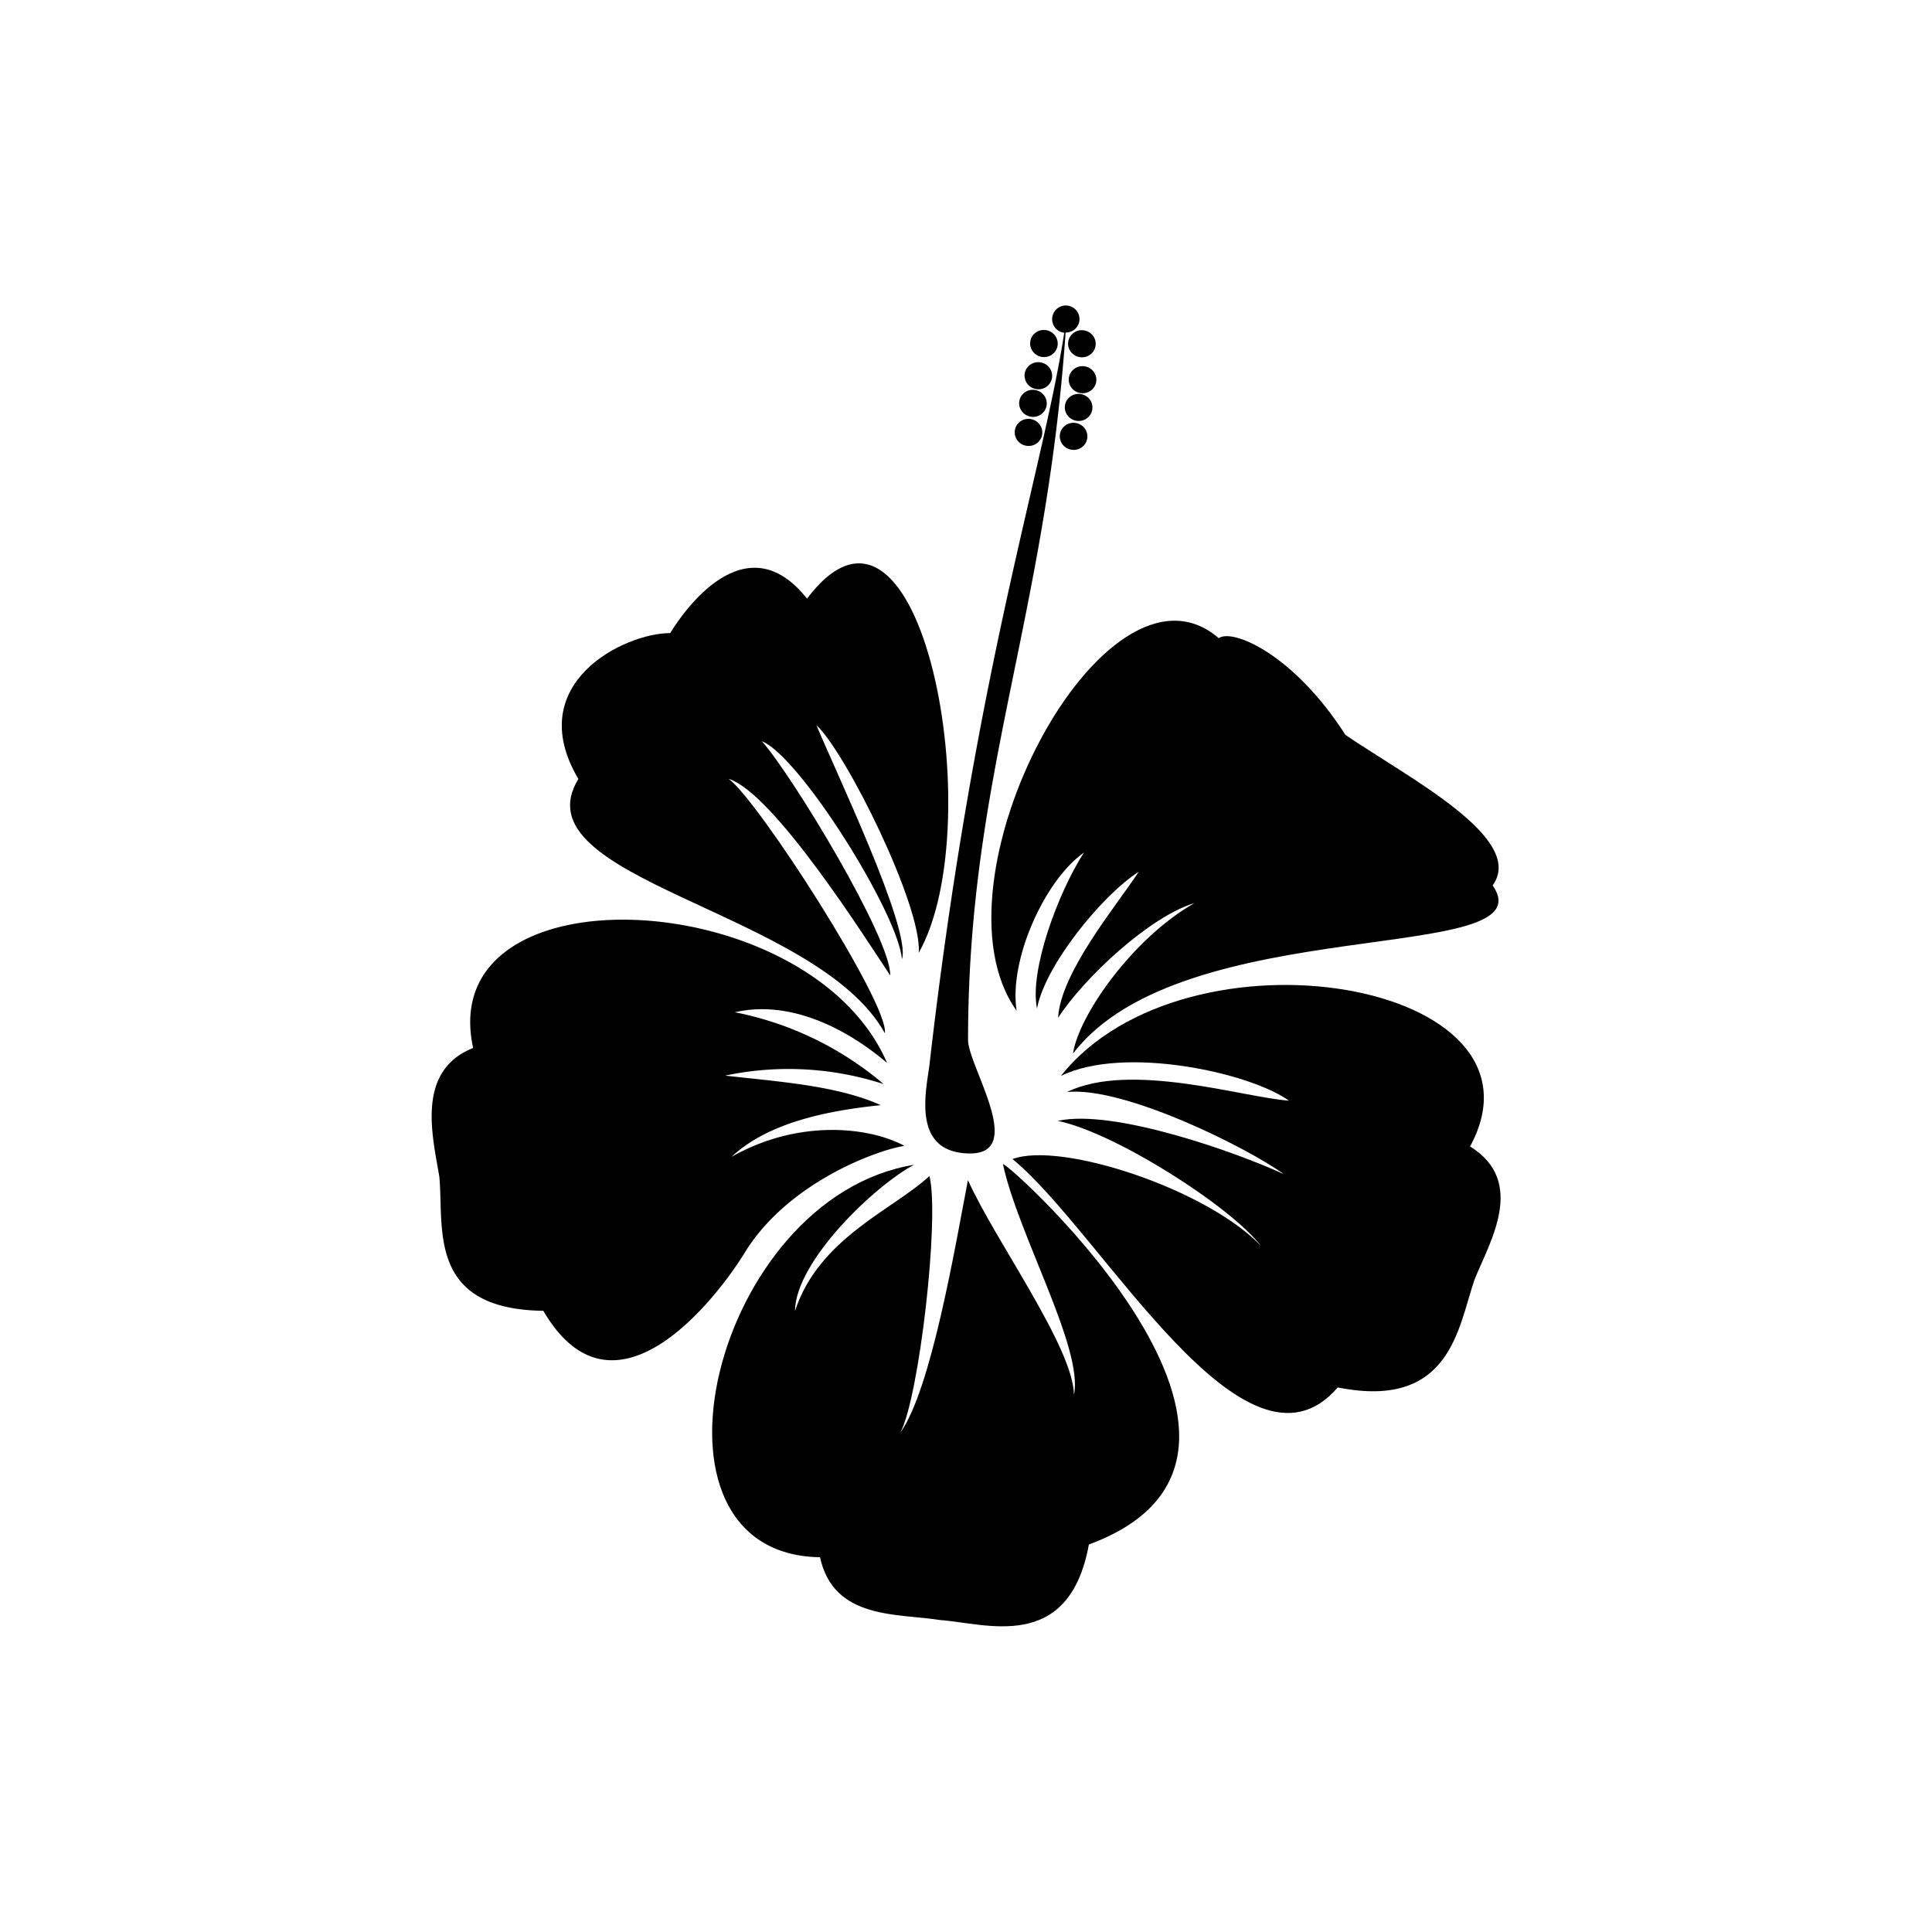 <svg xmlns="http://www.w3.org/2000/svg" viewBox="0 0 141.2 141.2"><defs><style>.cls-1,.cls-2{}.cls-1{fill-rule:evenodd;}.cls-3{fill:none;}</style></defs><g id="Calque_2" data-name="Calque 2"><g id="Layer_1" data-name="Layer 1"><path class="cls-1" d="M74,84.71c6.54,5.36,17,24.56,23.77,16.69,8.29,1.66,8.8-4.44,10-7.89,1.07-2.68,3.85-7.14-.33-9.72,6.56-12.1-20.75-16.68-29.9-5.16,4.64-2.26,13.82-.23,16.66,1.81-3.29-.22-11.58-2.89-16.22-.63,4.19-.43,13.28,4.12,15.84,6C90.55,84.29,81.41,81,77.3,81.92c4.14.83,12.62,6.23,14.85,9.13C88.22,86.92,77.54,83.39,74,84.71Z"/><path class="cls-1" d="M79.58,112.88c-1.46,8-7.59,5.74-10.88,5.52-3.09-.5-7.77,0-8.77-4.59-14.07-.21-7.78-26.29,6.87-28.68-2.78,1.46-8.66,7-8.7,10.69,1.74-5.34,7.22-7.44,9.83-9.87.76,3.13-.78,16.28-2.13,18.75,2.25-3.12,4-13.54,4.94-18.45,2,4.44,7.68,12.18,7.75,15.68.71-3.37-4.11-11.76-5.19-16.85C73.64,84.9,97.35,106.32,79.58,112.88Z"/><path class="cls-1" d="M66.07,83.75c-1.95.31-8.35,2.61-11.54,7.64-2,3.32-9.61,13.34-14.82,4.41-8.54-.11-7.25-6.09-7.6-9.79-.48-2.93-1.76-7.73,2.47-9.42-2.91-13.31,24.61-12,30.25,1.09-3.48-2.94-7.5-4.54-11.12-3.7a23.89,23.89,0,0,1,10.87,5.25A22.44,22.44,0,0,0,53,78.61c3.57.42,8.13.69,11.37,2.16-4.19.43-8.3,1.35-10.91,3.78,5-2.83,10.17-2.15,12.65-.8Z"/><path class="cls-1" d="M64.67,75.51c-5-9-26.91-11.2-22.4-18.58-4.14-7,3.39-10.67,6.71-10.66.93-1.52,5.49-8.21,10-2.52,8.37-11.06,13.45,16.49,8.17,25.88C67.38,66.19,61.83,55,59.67,53c1.31,3.19,6.94,14.9,6.25,17.1-.29-3.35-7.45-14.81-10.24-15.93,2.24,2.52,9.48,14.49,9.38,17.12-1.73-2.6-8.51-13.34-11.81-14.37C55.4,58.46,65,73.41,64.67,75.51Z"/><path class="cls-1" d="M78.42,77c8-10.47,34.79-6.37,30.67-12.29,2.47-3.43-6.12-7.84-10.76-11-3.79-5.92-8.25-7.79-9.26-7.07-8.29-7.17-21.5,17.82-14.77,27.23-.58-3.65,2-9.5,4.92-11.56-1.89,2.93-4,8.62-3.43,11.4.57-3.12,4.73-8.27,7.44-10-1.72,2.59-5.72,7.39-5.9,10.68C79.22,71.47,84,67,87.3,66,82.77,68.57,78.82,74.24,78.42,77Z"/><path class="cls-2" d="M77.88,24.3C76.4,45.4,70.75,56.72,70.75,76c0,1.91,4.33,8.39.06,8.3s-3.09-4.68-2.87-6.57c3.3-28.69,8.27-43.2,9.84-53.41a1,1,0,1,1,1.09-.77A1,1,0,0,1,77.88,24.3Z"/><ellipse class="cls-2" cx="79.07" cy="25.12" rx="0.99" ry="1.01" transform="translate(44.87 100.71) rotate(-83.28)"/><ellipse class="cls-2" cx="79.12" cy="27.75" rx="0.99" ry="1.01" transform="translate(42.3 103.08) rotate(-83.28)"/><ellipse class="cls-2" cx="78.84" cy="29.78" rx="0.99" ry="1.01" transform="translate(40.03 104.59) rotate(-83.28)"/><ellipse class="cls-2" cx="78.47" cy="31.89" rx="0.99" ry="1.01" transform="translate(37.61 106.09) rotate(-83.28)"/><ellipse class="cls-2" cx="76.3" cy="25.1" rx="0.99" ry="1.01" transform="translate(35.88 94.52) rotate(-78)"/><ellipse class="cls-2" cx="75.89" cy="27.47" rx="0.99" ry="1.01" transform="translate(33.24 95.98) rotate(-78)"/><ellipse class="cls-2" cx="75.5" cy="29.48" rx="0.99" ry="1.01" transform="translate(30.96 97.2) rotate(-78)"/><ellipse class="cls-2" cx="75.17" cy="31.6" rx="0.99" ry="1.01" transform="translate(28.63 98.56) rotate(-78)"/><rect class="cls-3" width="141.2" height="141.2" rx="70.6"/></g></g></svg>